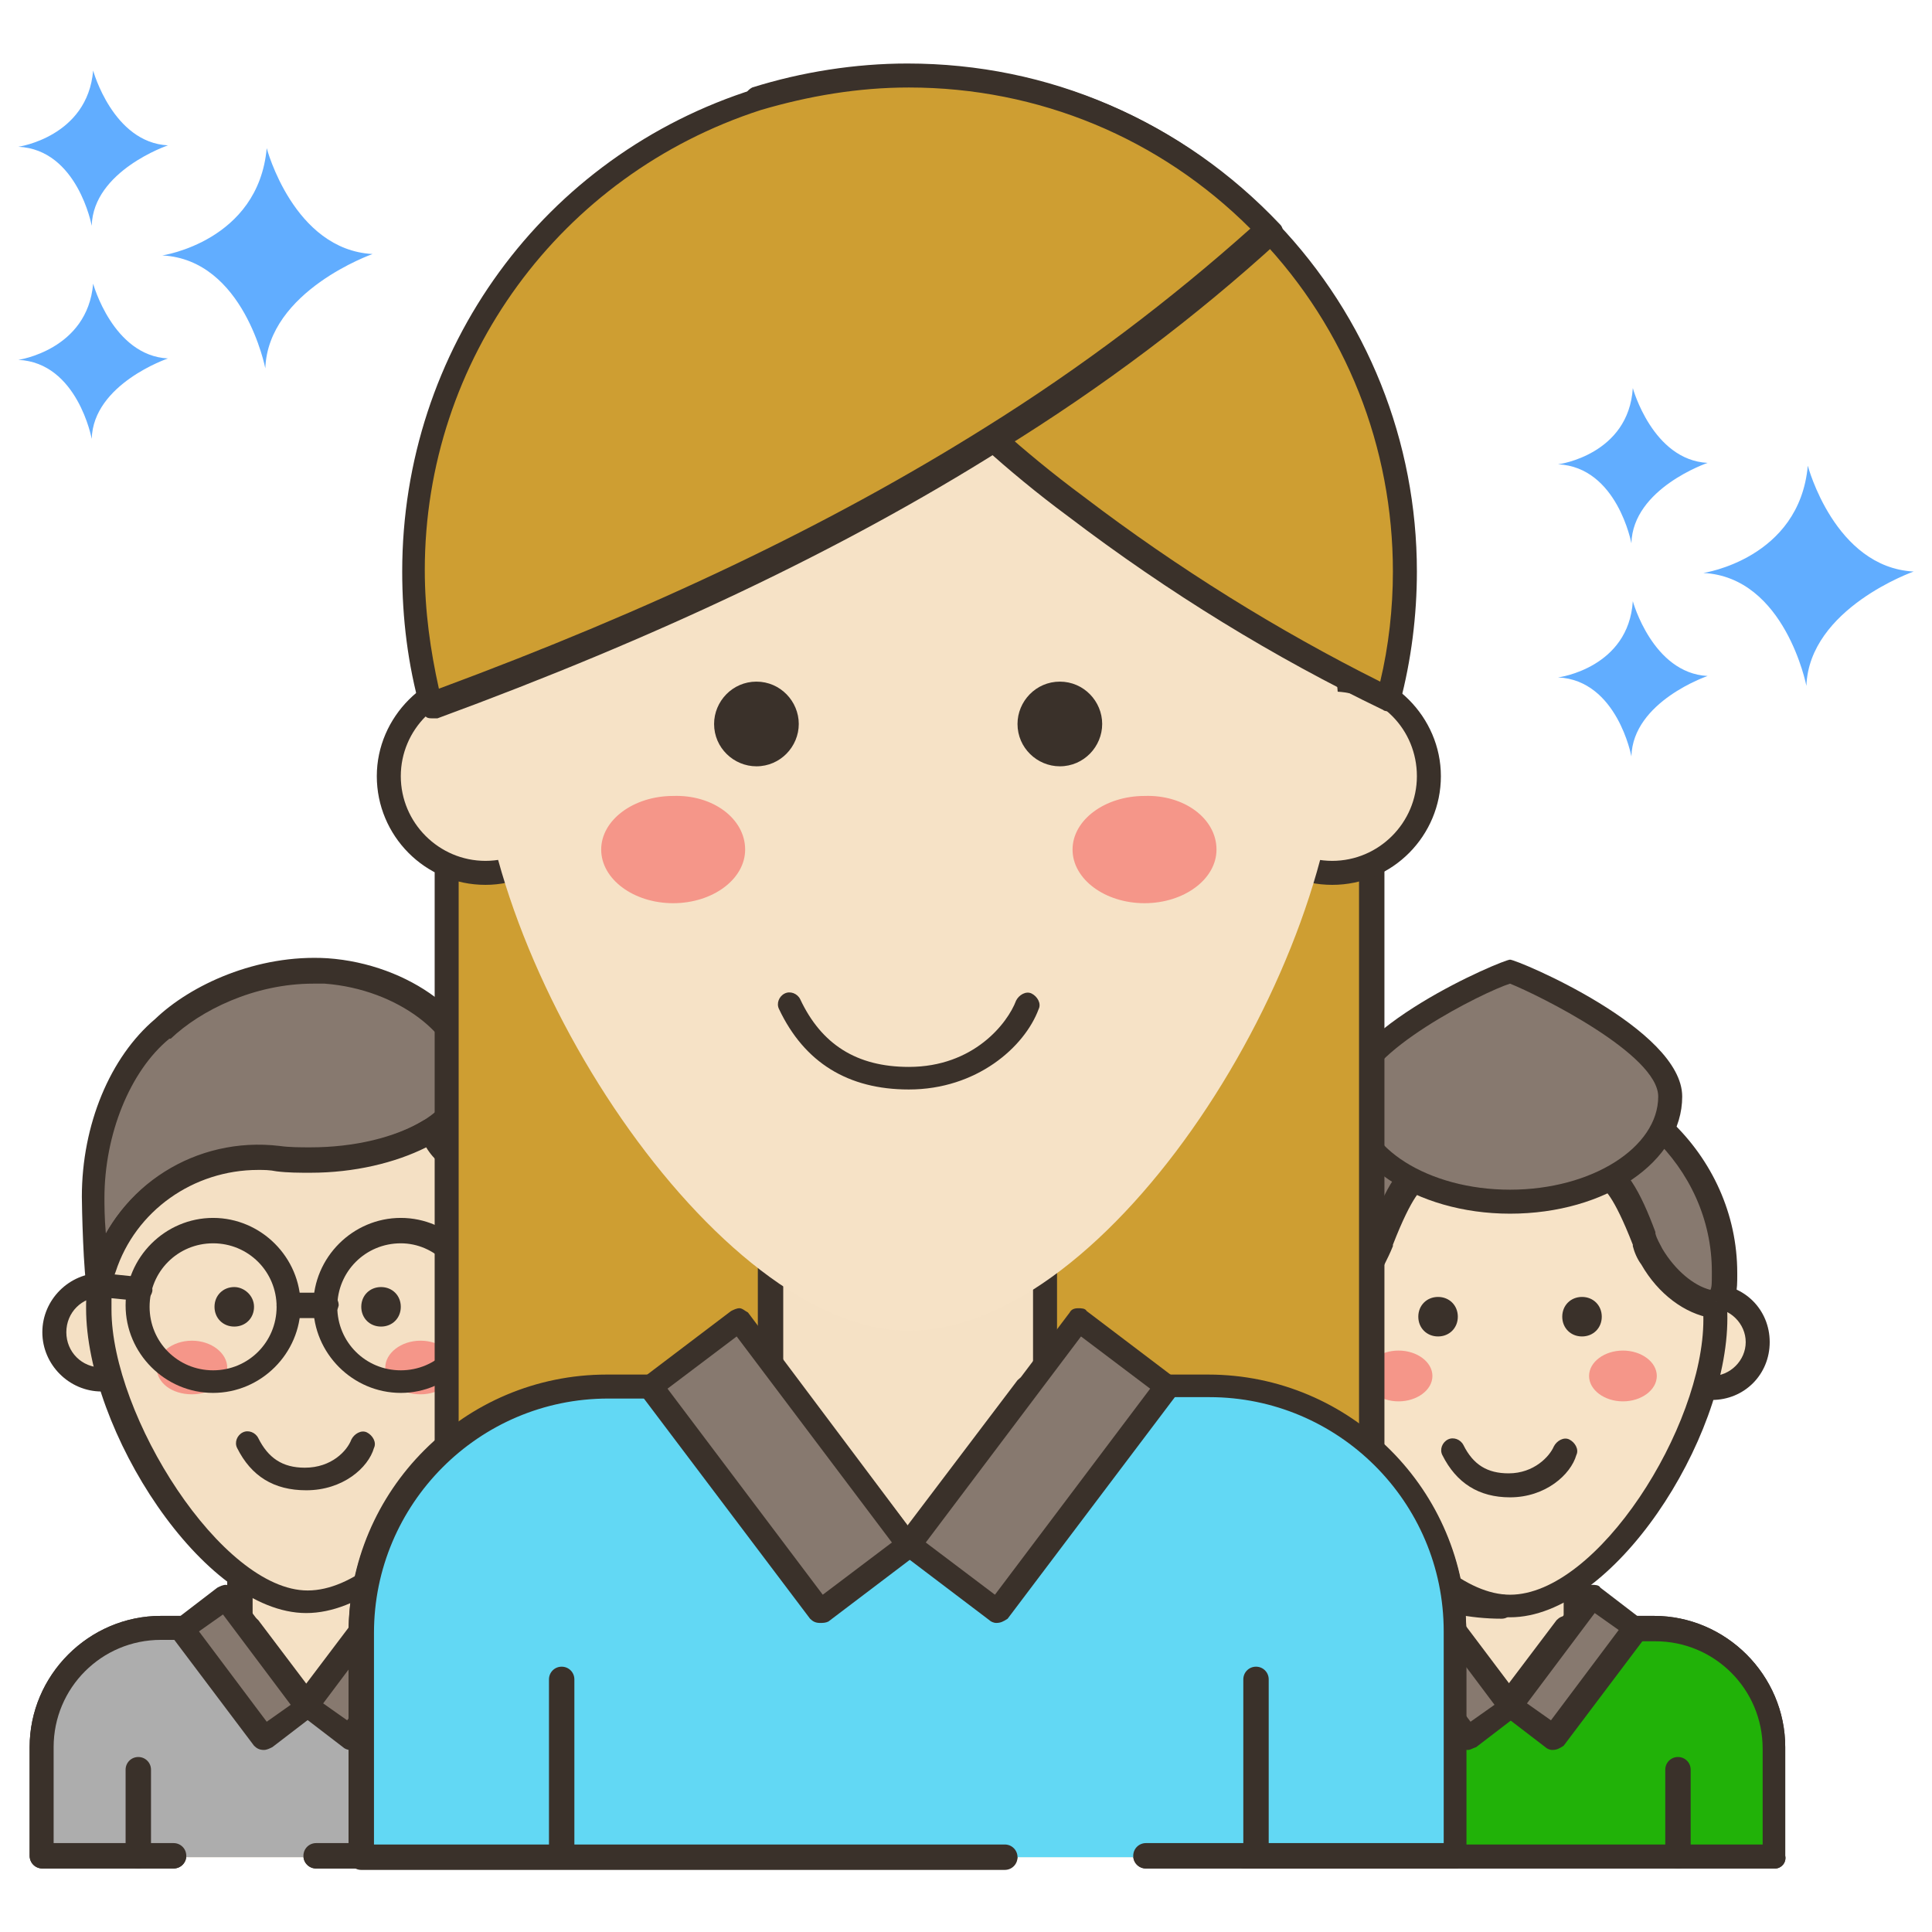<?xml version="1.0" encoding="utf-8"?>
<!-- Generator: Adobe Illustrator 24.1.0, SVG Export Plug-In . SVG Version: 6.00 Build 0)  -->
<svg version="1.1" id="Layer_1" xmlns="http://www.w3.org/2000/svg" xmlns:xlink="http://www.w3.org/1999/xlink" x="0px" y="0px"
	 viewBox="0 0 136.9 136.9" style="enable-background:new 0 0 136.9 136.9;" xml:space="preserve">
<style type="text/css">
	.st0{display:none;fill:#3A312A;}
	.st1{fill:#3A312A;}
	.st2{fill:#61ADFF;}
	.st3{fill:#F5E1C5;}
	.st4{fill:#87796F;}
	.st5{fill-rule:evenodd;clip-rule:evenodd;fill:#F4E0C4;}
	.st6{fill:#F4E0C4;}
	.st7{fill:#F59689;}
	.st8{fill:#ADADAD;}
	.st9{fill:#D6DF58;}
	.st10{fill:#21B208;}
	.st11{fill-rule:evenodd;clip-rule:evenodd;fill:#F7E3C7;}
	.st12{fill:#F7E3C7;}
	.st13{fill:#CE9E32;}
	.st14{fill-rule:evenodd;clip-rule:evenodd;fill:#F6E2C6;}
	.st15{fill:#F6E2C6;}
	.st16{fill:#62D8F4;}
</style>
<path class="st0" d="M-187.6-113.1c-2.1,0-3.9-1.5-4.3-3.6c-0.1-0.4-7.3-36.6-33.9-37.8c-2.3-0.1-4.1-1.9-4.2-4.2
	c-0.1-2.3,1.5-4.3,3.7-4.6c1.3-0.2,32.1-5.4,34.6-35.4c0.2-2.1,1.9-3.8,4-4c2.2-0.2,4.1,1.2,4.7,3.2c0.1,0.3,9.6,34.2,35,35.8
	c2.1,0.1,3.8,1.7,4.1,3.8c0.3,2.1-0.9,4.1-2.9,4.8c-0.4,0.1-35.7,12.7-36.3,37.8c-0.1,2.3-1.8,4.1-4,4.3
	C-187.3-113.1-187.4-113.1-187.6-113.1z M-210.4-159.5c11.4,5.8,18.4,16.9,22.4,26.1c6-11.8,17.5-20,26.4-24.8
	c-12.2-5.4-20-16.6-24.6-25.7C-191.5-171-201.7-163.6-210.4-159.5z"/>
<path class="st0" d="M-251.4-86.8c-2.1,0-3.9-1.5-4.3-3.6c0-0.2-5-24.9-22.8-25.7c-2.3-0.1-4.1-1.9-4.2-4.2
	c-0.1-2.3,1.5-4.3,3.8-4.6c0.9-0.1,21.7-3.7,23.4-23.9c0.2-2.1,1.9-3.8,4-4c2.1-0.2,4.1,1.2,4.7,3.2l0,0c0.1,0.2,6.6,23.3,23.6,24.3
	c2.1,0.1,3.8,1.7,4.1,3.8c0.3,2.1-0.9,4.1-2.9,4.8c-0.2,0.1-24.4,8.7-24.8,25.5c-0.1,2.3-1.8,4.1-4.1,4.3
	C-251.2-86.8-251.3-86.8-251.4-86.8z M-264.7-120.7c6.2,3.9,10.4,10,13.1,15.6c4.1-6.6,10.4-11.4,15.8-14.6
	c-6.7-3.7-11.4-9.9-14.6-15.4C-253.8-128.5-259.3-123.8-264.7-120.7z"/>
<path class="st0" d="M-251.4-165.3c-2.1,0-3.9-1.5-4.3-3.6c0-0.2-5-24.9-22.8-25.7c-2.3-0.1-4.1-1.9-4.2-4.2
	c-0.1-2.3,1.5-4.3,3.8-4.6c0.9-0.1,21.7-3.7,23.4-23.9c0.2-2.1,1.9-3.8,4-4c2.1-0.2,4.1,1.2,4.7,3.2l0,0c0.1,0.2,6.6,23.3,23.6,24.3
	c2.1,0.1,3.8,1.7,4.1,3.8c0.3,2.1-0.9,4.1-2.9,4.8c-0.2,0.1-24.4,8.7-24.8,25.5c-0.1,2.3-1.8,4.1-4.1,4.3
	C-251.2-165.3-251.3-165.3-251.4-165.3z M-264.7-199.2c6.2,3.9,10.4,10,13.1,15.6c4.1-6.6,10.4-11.4,15.8-14.6
	c-6.7-3.7-11.4-9.9-14.6-15.4C-253.8-207-259.3-202.3-264.7-199.2z"/>
<g>
	<path class="st1" d="M64.4,85.2c-6.5,0-14.4-5.8-21.1-15.4C37,60.6,33,49.8,33,41.6c0-17.3,14.1-31.3,31.4-31.3
		c17.3,0,31.4,14.1,31.4,31.3c0,8.3-3.8,19-10,28.1C79,79.6,71.3,85.2,64.4,85.2z M64.4,12C48,12,34.7,25.3,34.7,41.6
		c0,7.8,3.8,18.3,10,27.2c6.3,9.2,13.7,14.7,19.7,14.7c6.2,0,13.6-5.5,19.9-14.7c6-8.8,9.7-19.2,9.7-27.2C94,25.3,80.7,12,64.4,12z"
		/>
	<g>
		<path class="st2" d="M18.9,10.5c0,0,1.9,7.2,7.5,7.5c0,0-7.4,2.6-7.6,8.1c0,0-1.5-7.7-7.3-8C11.5,18.1,18.3,17.1,18.9,10.5z"/>
		<path class="st2" d="M6.6,20.1c0,0,1.4,5.1,5.3,5.3c0,0-5.3,1.8-5.4,5.7c0,0-1-5.4-5.2-5.6C1.3,25.5,6.2,24.8,6.6,20.1z"/>
		<path class="st2" d="M6.6,5c0,0,1.4,5.1,5.3,5.3c0,0-5.3,1.8-5.4,5.7c0,0-1-5.4-5.2-5.6C1.3,10.4,6.2,9.7,6.6,5z"/>
		<path class="st3" d="M22.4,131.6h18.1v-7.7c0-4.7-3.8-8.5-8.5-8.5h-5.6v-4.7H17v4.7h-5.6c-4.7,0-8.5,3.8-8.5,8.5v7.7h9.3H22.4z"/>
		<path class="st1" d="M40.5,132.4H22.4c-0.5,0-0.9-0.4-0.9-0.9c0-0.5,0.4-0.9,0.9-0.9h17.3v-6.8c0-4.2-3.4-7.6-7.6-7.6h-5.6
			c-0.5,0-0.9-0.4-0.9-0.9v-3.9h-7.7v3.9c0,0.5-0.4,0.9-0.9,0.9h-5.6c-4.2,0-7.6,3.4-7.6,7.6v6.8h8.5c0.5,0,0.9,0.4,0.9,0.9
			c0,0.5-0.4,0.9-0.9,0.9H3c-0.5,0-0.9-0.4-0.9-0.9v-7.7c0-5.1,4.2-9.3,9.3-9.3h4.7v-3.9c0-0.5,0.4-0.9,0.9-0.9h9.4
			c0.5,0,0.9,0.4,0.9,0.9v3.9H32c5.1,0,9.3,4.2,9.3,9.3v7.7C41.4,132,41,132.4,40.5,132.4z"/>
		<path class="st4" d="M23.1,68.8c-5-0.3-9.4,2-11.6,4.1c-3.3,2.7-4.9,7.5-4.9,12c0,0.8,0.1,5.4,0.4,6.6c0-0.5,0.2-1,0.4-1.6
			c1.7-5.1,6.9-8.4,12.3-7.7c0.7,0.1,1.5,0.1,2.3,0.1c6.2,0,11.2-2.7,11.2-6.1C33.2,72.8,28.6,69.2,23.1,68.8z"/>
		<path class="st1" d="M7,92.3c-0.4,0-0.7-0.3-0.8-0.7c-0.3-1.3-0.4-6.2-0.4-6.8c0-5.1,2-9.9,5.2-12.6c2.5-2.4,7.2-4.6,12.2-4.3l0,0
			c5.8,0.4,10.9,4.2,10.9,8.2c0,3.9-5.3,7-12.1,7c-0.8,0-1.6,0-2.4-0.1c-5-0.6-9.8,2.4-11.4,7.2c-0.2,0.5-0.3,1-0.3,1.4
			C7.8,92,7.5,92.3,7,92.3C7.1,92.3,7,92.3,7,92.3z M22.2,69.7c-4.2,0-8,1.9-10.1,3.9c0,0,0,0-0.1,0c-2.8,2.3-4.6,6.8-4.6,11.3
			c0,0.4,0,1.4,0.1,2.5c2.4-4.2,7.2-6.7,12.2-6.1c0.7,0.1,1.5,0.1,2.2,0.1c5.6,0,10.4-2.4,10.4-5.2c0-2.7-4-6.1-9.3-6.5
			C22.8,69.7,22.5,69.7,22.2,69.7z"/>
		<path class="st4" d="M36.7,91.5c-0.1,0,0,0-0.2,0.1c-0.3-3.8-2.1-7.3-4.8-9.7c-0.5-0.5-1-1-1.4-1.7c1.8-1.1,2.8-2.5,2.8-4
			c0-0.5-0.1-0.9-0.2-1.4c2.6,2.6,4.3,6.2,4.3,10.1C37.2,85.4,37.3,91.3,36.7,91.5z"/>
		<path class="st1" d="M36.5,92.4c-0.2,0-0.3,0-0.5-0.1c-0.2-0.1-0.4-0.4-0.4-0.6c-0.3-3.5-1.9-6.8-4.5-9.1
			c-0.6-0.5-1.1-1.2-1.5-1.8c-0.2-0.4-0.1-0.9,0.3-1.2c1.6-1,2.4-2.1,2.4-3.3c0-0.4-0.1-0.7-0.2-1.1c-0.1-0.4,0-0.8,0.4-1
			c0.3-0.2,0.8-0.2,1.1,0.1c2.9,2.9,4.5,6.7,4.5,10.7l0,0.1c0,6.6-0.5,7-1.1,7.2c-0.1,0-0.1,0.1-0.2,0.1
			C36.7,92.4,36.6,92.4,36.5,92.4z M31.6,80.4c0.2,0.3,0.5,0.6,0.7,0.8c1.8,1.7,3.2,3.7,4.1,5.9c0-0.6,0-1.3,0-2.1l0-0.1
			c0-2.8-0.9-5.4-2.5-7.7C33.6,78.4,32.8,79.5,31.6,80.4z"/>
		<path class="st5" d="M10.5,94.4c0,1.8-1.5,3.3-3.3,3.3c-1.8,0-3.3-1.5-3.3-3.3c0-1.8,1.5-3.3,3.3-3.3C9,91,10.5,92.5,10.5,94.4z"
			/>
		<path class="st1" d="M7.2,98.6c-2.3,0-4.2-1.9-4.2-4.2s1.9-4.2,4.2-4.2s4.2,1.9,4.2,4.2S9.5,98.6,7.2,98.6z M7.2,91.9
			c-1.4,0-2.5,1.1-2.5,2.5s1.1,2.5,2.5,2.5s2.5-1.1,2.5-2.5S8.6,91.9,7.2,91.9z"/>
		<path class="st5" d="M39.6,94.4c0,1.8-1.5,3.3-3.3,3.3c-1.8,0-3.3-1.5-3.3-3.3c0-1.8,1.5-3.3,3.3-3.3C38.1,91,39.6,92.5,39.6,94.4
			z"/>
		<path class="st1" d="M36.3,98.6c-2.3,0-4.2-1.9-4.2-4.2s1.9-4.2,4.2-4.2c2.3,0,4.2,1.9,4.2,4.2S38.6,98.6,36.3,98.6z M36.3,91.9
			c-1.4,0-2.5,1.1-2.5,2.5s1.1,2.5,2.5,2.5c1.4,0,2.5-1.1,2.5-2.5S37.7,91.9,36.3,91.9z"/>
		<path class="st6" d="M36.5,92.8c0,8.2-7.9,20.7-14.8,20.7C15.1,113.5,7,100.9,7,92.8c0-0.4,0-0.9,0.1-1.3c0-0.1,0-0.1,0-0.2
			c0.1-0.4,0.2-0.9,0.3-1.4c1.7-5.1,6.9-8.4,12.3-7.8c0.8,0.1,1.5,0.1,2.3,0.1c3.4,0,6.4-0.8,8.4-2.1c0.4,0.6,0.8,1.2,1.4,1.6
			C34.7,84.6,36.5,88.4,36.5,92.8z"/>
		<path class="st1" d="M21.7,114.3c-7.3,0-15.6-13-15.6-21.6c0-0.4,0-0.9,0.1-1.4c0-0.1,0-0.2,0-0.2c0.1-0.5,0.2-1,0.4-1.6
			c1.8-5.5,7.3-9,13.2-8.3c0.7,0.1,1.5,0.1,2.2,0.1c3.1,0,6-0.7,8-1.9c0.2-0.1,0.4-0.2,0.6-0.1c0.2,0.1,0.4,0.2,0.5,0.4
			c0.3,0.5,0.7,1,1.2,1.5c3.2,3,5.1,7.2,5.1,11.5C37.4,101.5,29.1,114.3,21.7,114.3z M18.3,82.9c-4.6,0-8.7,2.9-10.1,7.2
			C8,90.6,7.9,91,7.9,91.4c0,0.1,0,0.1,0,0.2c0,0.4,0,0.8,0,1.2c0,7.5,7.8,19.9,13.9,19.9c6.3,0,13.9-12.2,13.9-19.9
			c0-3.9-1.7-7.6-4.5-10.3c-0.4-0.4-0.7-0.7-1-1.2c-2.2,1.1-5.1,1.8-8.2,1.8c-0.8,0-1.6,0-2.4-0.1C19.1,82.9,18.7,82.9,18.3,82.9z"
			/>
		<path class="st1" d="M18,92.6c0,0.8-0.6,1.4-1.4,1.4c-0.8,0-1.4-0.6-1.4-1.4c0-0.8,0.6-1.4,1.4-1.4C17.3,91.2,18,91.8,18,92.6z"/>
		<path class="st1" d="M28.4,92.6c0,0.8-0.6,1.4-1.4,1.4c-0.8,0-1.4-0.6-1.4-1.4c0-0.8,0.6-1.4,1.4-1.4
			C27.8,91.2,28.4,91.8,28.4,92.6z"/>
		<path class="st7" d="M16.1,96.9c0,1-1.1,1.9-2.5,1.9c-1.4,0-2.5-0.8-2.5-1.9c0-1,1.1-1.9,2.5-1.9C15,95,16.1,95.9,16.1,96.9z"/>
		<path class="st7" d="M32.3,96.9c0,1-1.1,1.9-2.5,1.9s-2.5-0.8-2.5-1.9c0-1,1.1-1.9,2.5-1.9S32.3,95.9,32.3,96.9z"/>
		<path class="st1" d="M21.7,105.6c-2.3,0-3.9-1-4.9-3c-0.2-0.4,0-0.9,0.4-1.1c0.4-0.2,0.9,0,1.1,0.4c0.7,1.4,1.7,2.1,3.3,2.1
			c1.9,0,3-1.2,3.3-2c0.2-0.4,0.7-0.7,1.1-0.5c0.4,0.2,0.7,0.7,0.5,1.1C26.1,104,24.3,105.6,21.7,105.6z"/>
		<path class="st1" d="M15.1,98.7c-3.4,0-6.2-2.8-6.2-6.2c0-3.4,2.8-6.2,6.2-6.2c3.4,0,6.2,2.8,6.2,6.2
			C21.3,95.9,18.5,98.7,15.1,98.7z M15.1,88.1c-2.5,0-4.5,2-4.5,4.5c0,2.5,2,4.5,4.5,4.5c2.5,0,4.5-2,4.5-4.5
			C19.6,90.1,17.6,88.1,15.1,88.1z"/>
		<path class="st1" d="M28.4,98.7c-3.4,0-6.2-2.8-6.2-6.2c0-3.4,2.8-6.2,6.2-6.2c3.4,0,6.2,2.8,6.2,6.2
			C34.5,95.9,31.8,98.7,28.4,98.7z M28.4,88.1c-2.5,0-4.5,2-4.5,4.5c0,2.5,2,4.5,4.5,4.5c2.5,0,4.5-2,4.5-4.5
			C32.8,90.1,30.8,88.1,28.4,88.1z"/>
		<path class="st1" d="M23.1,93.4h-2.6c-0.5,0-0.9-0.4-0.9-0.9c0-0.5,0.4-0.9,0.9-0.9h2.6c0.5,0,0.9,0.4,0.9,0.9
			C23.9,93,23.5,93.4,23.1,93.4z"/>
		<path class="st1" d="M10,92.2C9.9,92.2,9.9,92.2,10,92.2l-3-0.3c-0.5,0-0.8-0.5-0.8-0.9c0-0.5,0.5-0.8,0.9-0.8l2.9,0.3
			c0.5,0,0.8,0.5,0.8,0.9C10.8,91.8,10.4,92.2,10,92.2z"/>
		<path class="st1" d="M33.5,92.2c-0.4,0-0.8-0.3-0.8-0.8c-0.1-0.5,0.3-0.9,0.7-0.9l2.9-0.3c0.5-0.1,0.9,0.3,0.9,0.7
			c0.1,0.5-0.3,0.9-0.7,0.9l-2.9,0.3C33.6,92.2,33.6,92.2,33.5,92.2z"/>
		<path class="st8" d="M22.4,131.6h18.1v-7.7c0-4.7-3.8-8.5-8.5-8.5h-6.2l-4.1,5.4l-4.1-5.4h-6.2c-4.7,0-8.5,3.8-8.5,8.5v7.7h9.3
			H22.4z"/>
		<path class="st1" d="M40.5,132.4H22.4c-0.5,0-0.9-0.4-0.9-0.9c0-0.5,0.4-0.9,0.9-0.9h17.3v-6.8c0-4.2-3.4-7.6-7.6-7.6h-5.8
			l-3.9,5.1c-0.2,0.2-0.4,0.3-0.7,0.3l0,0c-0.3,0-0.5-0.1-0.7-0.3l-3.8-5.1h-5.8c-4.2,0-7.6,3.4-7.6,7.6v6.8h8.5
			c0.5,0,0.9,0.4,0.9,0.9c0,0.5-0.4,0.9-0.9,0.9H3c-0.5,0-0.9-0.4-0.9-0.9v-7.7c0-5.1,4.2-9.3,9.3-9.3h6.2c0.3,0,0.5,0.1,0.7,0.3
			l3.4,4.5l3.4-4.5c0.2-0.2,0.4-0.3,0.7-0.3H32c5.1,0,9.3,4.2,9.3,9.3v7.7C41.4,132,41,132.4,40.5,132.4z"/>
		
			<rect x="15.4" y="113.3" transform="matrix(0.799 -0.601 0.601 0.799 -67.544 34.15)" class="st4" width="3.8" height="9.7"/>
		<path class="st1" d="M18.7,124c-0.3,0-0.5-0.1-0.7-0.3l-5.8-7.7c-0.3-0.4-0.2-0.9,0.2-1.2l3-2.3c0.2-0.1,0.4-0.2,0.6-0.2
			c0.2,0,0.4,0.2,0.6,0.3l5.8,7.7c0.1,0.2,0.2,0.4,0.2,0.6c0,0.2-0.2,0.4-0.3,0.6l-3,2.3C19.1,123.9,18.9,124,18.7,124z M14.1,115.6
			l4.8,6.4l1.7-1.2l-4.8-6.4L14.1,115.6z"/>
		
			<rect x="21.3" y="116.3" transform="matrix(0.602 -0.799 0.799 0.602 -83.944 67.948)" class="st4" width="9.7" height="3.8"/>
		<path class="st1" d="M24.8,124c-0.2,0-0.4-0.1-0.5-0.2l-3-2.3c-0.2-0.1-0.3-0.3-0.3-0.6c0-0.2,0-0.5,0.2-0.6l5.8-7.7
			c0.1-0.2,0.3-0.3,0.6-0.3c0.2,0,0.5,0,0.6,0.2l3,2.3c0.4,0.3,0.5,0.8,0.2,1.2l-5.8,7.7C25.3,123.9,25,124,24.8,124z M22.9,120.7
			l1.7,1.2l4.8-6.4l-1.7-1.2L22.9,120.7z"/>
		<path class="st1" d="M9.8,132.4c-0.5,0-0.9-0.4-0.9-0.9v-6.1c0-0.5,0.4-0.9,0.9-0.9c0.5,0,0.9,0.4,0.9,0.9v6.1
			C10.7,132,10.3,132.4,9.8,132.4z"/>
		<path class="st1" d="M33.7,132.4c-0.5,0-0.9-0.4-0.9-0.9v-6.1c0-0.5,0.4-0.9,0.9-0.9c0.5,0,0.9,0.4,0.9,0.9v6.1
			C34.5,132,34.1,132.4,33.7,132.4z"/>
		<path class="st9" d="M38.9,89.6h-1.8c-0.5,0-0.9,0.4-0.9,0.9v9.3c0,0.5,0.4,0.9,0.9,0.9h1.8c1.8,0,3.3-1.5,3.3-3.3v-4.6
			C42.2,91,40.7,89.6,38.9,89.6z"/>
		<path class="st1" d="M38.9,101.5h-1.8c-1,0-1.8-0.8-1.8-1.8v-9.3c0-1,0.8-1.8,1.8-1.8h1.8c2.3,0,4.1,1.8,4.1,4.1v4.6
			C43,99.7,41.2,101.5,38.9,101.5z M37.2,90.4C37.1,90.4,37.1,90.5,37.2,90.4l-0.1,9.3c0,0,0,0.1,0.1,0.1h1.8c1.3,0,2.4-1.1,2.4-2.4
			v-4.6c0-1.3-1.1-2.4-2.4-2.4H37.2z"/>
		<path class="st3" d="M125.8,131.6v-7.7c0-4.7-3.8-8.5-8.5-8.5h-5.6v-4.7h-9.4v4.7h-5.6c-4.7,0-8.5,3.8-8.5,8.5v7.7H125.8z"/>
		<path class="st1" d="M125.8,132.4H88.2c-0.5,0-0.9-0.4-0.9-0.9v-7.7c0-5.1,4.2-9.3,9.3-9.3h4.7v-3.9c0-0.5,0.4-0.9,0.9-0.9h9.4
			c0.5,0,0.9,0.4,0.9,0.9v3.9h4.7c5.1,0,9.3,4.2,9.3,9.3v7.7C126.6,132,126.2,132.4,125.8,132.4z M89.1,130.7h35.8v-6.8
			c0-4.2-3.4-7.6-7.6-7.6h-5.6c-0.5,0-0.9-0.4-0.9-0.9v-3.9h-7.7v3.9c0,0.5-0.4,0.9-0.9,0.9h-5.6c-4.2,0-7.6,3.4-7.6,7.6V130.7z"/>
		<path class="st10" d="M125.8,123.9v7.7H88.2v-7.7c0-4.7,3.8-8.5,8.5-8.5h6.2l4.1,5.4l4.1-5.4h6.2
			C122,115.4,125.8,119.2,125.8,123.9z"/>
		<path class="st1" d="M125.8,132.4H88.2c-0.5,0-0.9-0.4-0.9-0.9v-7.7c0-5.1,4.2-9.3,9.3-9.3h6.2c0.3,0,0.5,0.1,0.7,0.3l3.4,4.5
			l3.4-4.5c0.2-0.2,0.4-0.3,0.7-0.3h6.2c5.1,0,9.3,4.2,9.3,9.3v7.7C126.6,132,126.2,132.4,125.8,132.4z M89.1,130.7h35.8v-6.8
			c0-4.2-3.4-7.6-7.6-7.6h-5.8l-3.9,5.1c-0.2,0.2-0.4,0.3-0.7,0.3l0,0c-0.3,0-0.5-0.1-0.7-0.3l-3.8-5.1h-5.8c-4.2,0-7.6,3.4-7.6,7.6
			V130.7z"/>
		<path class="st11" d="M96,95.1c0,1.8-1.5,3.3-3.3,3.3s-3.3-1.5-3.3-3.3s1.5-3.3,3.3-3.3S96,93.3,96,95.1z"/>
		<path class="st1" d="M92.7,99.2c-2.3,0-4.1-1.8-4.1-4.1s1.9-4.1,4.1-4.1c2.3,0,4.1,1.8,4.1,4.1S95,99.2,92.7,99.2z M92.7,92.7
			c-1.3,0-2.4,1.1-2.4,2.4s1.1,2.4,2.4,2.4c1.3,0,2.4-1.1,2.4-2.4S94.1,92.7,92.7,92.7z"/>
		<path class="st11" d="M124.6,95.1c0,1.8-1.5,3.3-3.3,3.3c-1.8,0-3.3-1.5-3.3-3.3s1.5-3.3,3.3-3.3
			C123.1,91.8,124.6,93.3,124.6,95.1z"/>
		<path class="st1" d="M121.3,99.2c-2.3,0-4.1-1.8-4.1-4.1s1.9-4.1,4.1-4.1c2.3,0,4.1,1.8,4.1,4.1S123.6,99.2,121.3,99.2z
			 M121.3,92.7c-1.3,0-2.4,1.1-2.4,2.4s1.1,2.4,2.4,2.4s2.4-1.1,2.4-2.4S122.6,92.7,121.3,92.7z"/>
		<path class="st12" d="M121.5,93.5c0,8-7.7,20.3-14.5,20.3c-6.5,0-14.5-12.3-14.5-20.3c0-8,6.5-14.5,14.5-14.5
			C115,79,121.5,85.5,121.5,93.5z"/>
		<path class="st1" d="M107,114.6c-7.1,0-15.4-12.8-15.4-21.2c0-8.5,6.9-15.4,15.4-15.4c8.5,0,15.4,6.9,15.4,15.4
			C122.4,102,114.3,114.6,107,114.6z M107,79.8c-7.5,0-13.7,6.1-13.7,13.7c0,7.4,7.6,19.5,13.7,19.5c6.2,0,13.7-11.9,13.7-19.5
			C120.7,86,114.5,79.8,107,79.8z"/>
		<path class="st1" d="M103.3,93.3c0,0.8-0.6,1.4-1.4,1.4c-0.8,0-1.4-0.6-1.4-1.4c0-0.8,0.6-1.4,1.4-1.4
			C102.7,91.9,103.3,92.5,103.3,93.3z"/>
		<path class="st1" d="M113.5,93.3c0,0.8-0.6,1.4-1.4,1.4c-0.8,0-1.4-0.6-1.4-1.4c0-0.8,0.6-1.4,1.4-1.4
			C112.9,91.9,113.5,92.5,113.5,93.3z"/>
		<path class="st7" d="M101.5,97.5c0,1-1.1,1.8-2.4,1.8c-1.3,0-2.4-0.8-2.4-1.8c0-1,1.1-1.8,2.4-1.8
			C100.4,95.7,101.5,96.5,101.5,97.5z"/>
		<path class="st7" d="M117.4,97.5c0,1-1.1,1.8-2.4,1.8c-1.3,0-2.4-0.8-2.4-1.8c0-1,1.1-1.8,2.4-1.8
			C116.3,95.7,117.4,96.5,117.4,97.5z"/>
		<path class="st4" d="M107.2,75.8c-8.3,0-15,6.4-15,14.4c0,0.8,0.2,1.5,0.4,2.2c0.1,0.4,2.3-0.8,2.5-0.9c0.9-0.6,1.7-1.5,2.2-2.5
			c0.2-0.4,0.4-0.8,0.6-1.2c0.5-1.3,1.8-4.9,3.2-4.6c1.8,0.4,3.9,0.6,6.1,0.6s4.3-0.2,6.1-0.6c1.4-0.3,2.7,3.3,3.2,4.6
			c0.2,0.4,0.3,0.8,0.6,1.2c0.9,1.6,2.5,3.1,4.4,3.4c0-0.1,0.1-0.1,0.2-0.2c0.6-0.2,0.5-1.6,0.5-2.1
			C122.2,82.2,115.5,75.8,107.2,75.8z"/>
		<path class="st1" d="M92.7,93.3c-0.1,0-0.2,0-0.3,0c-0.3-0.1-0.5-0.3-0.6-0.6c-0.3-0.8-0.5-1.5-0.5-2.5c0-8.4,7.1-15.2,15.9-15.2
			c8.7,0,15.9,6.8,15.9,15.2l0,0.2c0,0.8,0,2.2-1,2.7c0,0,0,0-0.1,0.1c-0.2,0.2-0.4,0.2-0.7,0.2c-1.9-0.3-3.8-1.7-5-3.8
			c-0.3-0.4-0.5-0.9-0.6-1.3l0-0.1c-1.4-3.6-2.1-4-2.2-4c-1.9,0.4-4,0.6-6.3,0.6c-2.2,0-4.3-0.2-6.3-0.6c-0.1,0-0.8,0.4-2.2,4l0,0.1
			c-0.2,0.5-0.4,0.9-0.6,1.3c-0.7,1.1-1.5,2.1-2.5,2.8C95.5,92.2,93.7,93.3,92.7,93.3z M121.6,92.2l0.3,0.8c0,0,0,0,0.1,0
			L121.6,92.2z M122.3,92.4L122.3,92.4L122.3,92.4z M113.5,82.2c1.6,0,2.8,2.4,3.8,5.1l0,0.1c0.1,0.4,0.3,0.7,0.5,1.1
			c0.9,1.5,2.2,2.6,3.4,2.9c0,0,0,0,0,0c0.1-0.2,0.1-0.5,0.1-1.1l0-0.2c0-7.4-6.4-13.5-14.2-13.5c-7.8,0-14.2,6.1-14.2,13.5
			c0,0.5,0.1,0.9,0.2,1.3c0.5-0.2,1.2-0.6,1.4-0.7c0.8-0.5,1.4-1.3,2-2.2c0.2-0.4,0.4-0.7,0.5-1.1l0-0.1c1.1-2.9,2.3-5.5,4.1-5.1
			c1.8,0.4,3.8,0.6,5.9,0.6c2.1,0,4.1-0.2,5.9-0.6C113.2,82.2,113.3,82.2,113.5,82.2z"/>
		<path class="st1" d="M107,106.1c-2.2,0-3.8-1-4.8-3c-0.2-0.4,0-0.9,0.4-1.1c0.4-0.2,0.9,0,1.1,0.4c0.7,1.4,1.7,2,3.2,2
			c1.8,0,2.9-1.2,3.2-1.9c0.2-0.4,0.7-0.7,1.1-0.5c0.4,0.2,0.7,0.7,0.5,1.1C111.3,104.5,109.5,106.1,107,106.1z"/>
		<path class="st4" d="M118.4,77.7c0,4.1-5.1,7.5-11.4,7.5c-6.3,0-11.4-3.3-11.4-7.5c0-4.1,11-8.9,11.4-8.9
			C107.1,68.8,118.4,73.6,118.4,77.7z"/>
		<path class="st1" d="M107,86c-6.7,0-12.2-3.7-12.2-8.3c0-4.8,11.7-9.7,12.2-9.7c0.5,0,12.2,4.9,12.2,9.7
			C119.2,82.3,113.8,86,107,86z M107,69.7c-1.9,0.6-10.5,4.9-10.5,8c0,3.6,4.7,6.6,10.5,6.6c5.8,0,10.5-3,10.5-6.6
			C117.5,74.7,109,70.5,107,69.7z M107.2,69.7"/>
		
			<rect x="100.7" y="113.3" transform="matrix(0.799 -0.601 0.601 0.799 -50.418 85.404)" class="st4" width="3.8" height="9.7"/>
		<path class="st1" d="M104,124c-0.3,0-0.5-0.1-0.7-0.3l-5.8-7.7c-0.3-0.4-0.2-0.9,0.2-1.2l3-2.3c0.2-0.1,0.4-0.2,0.6-0.2
			c0.2,0,0.4,0.2,0.6,0.3l5.8,7.7c0.1,0.2,0.2,0.4,0.2,0.6c0,0.2-0.2,0.4-0.3,0.6l-3,2.3C104.3,123.9,104.2,124,104,124z
			 M99.4,115.6l4.8,6.4l1.7-1.2l-4.8-6.4L99.4,115.6z"/>
		
			<rect x="106.6" y="116.3" transform="matrix(0.602 -0.799 0.799 0.602 -49.988 136.044)" class="st4" width="9.7" height="3.8"/>
		<path class="st1" d="M110,124c-0.2,0-0.4-0.1-0.5-0.2l-3-2.3c-0.2-0.1-0.3-0.3-0.3-0.6c0-0.2,0-0.5,0.2-0.6l5.8-7.7
			c0.1-0.2,0.3-0.3,0.6-0.3c0.2,0,0.5,0,0.6,0.2l3,2.3c0.4,0.3,0.5,0.8,0.2,1.2l-5.8,7.7C110.5,123.9,110.3,124,110,124z
			 M108.2,120.7l1.7,1.2l4.8-6.4l-1.7-1.2L108.2,120.7z"/>
		<path class="st1" d="M95.1,132.4c-0.5,0-0.9-0.4-0.9-0.9v-6.1c0-0.5,0.4-0.9,0.9-0.9s0.9,0.4,0.9,0.9v6.1
			C95.9,132,95.6,132.4,95.1,132.4z"/>
		<path class="st1" d="M118.9,132.4c-0.5,0-0.9-0.4-0.9-0.9v-6.1c0-0.5,0.4-0.9,0.9-0.9c0.5,0,0.9,0.4,0.9,0.9v6.1
			C119.8,132,119.4,132.4,118.9,132.4z"/>
		<path class="st1" d="M106.4,114.7c-9,0-16.4-7.3-16.4-16.4c0-0.5,0.4-0.9,0.9-0.9c0.5,0,0.9,0.4,0.9,0.9c0,8.1,6.6,14.7,14.7,14.7
			c0.5,0,0.9,0.4,0.9,0.9C107.2,114.3,106.9,114.7,106.4,114.7z"/>
		<path class="st9" d="M91.6,89.6h-1.8c-1.8,0-3.2,1.5-3.2,3.2v4.6c0,1.8,1.5,3.2,3.2,3.2h1.8c0.5,0,0.9-0.4,0.9-0.9v-9.3
			C92.5,90,92.1,89.6,91.6,89.6z"/>
		<path class="st1" d="M91.6,101.5h-1.8c-2.3,0-4.1-1.8-4.1-4.1v-4.6c0-2.3,1.8-4.1,4.1-4.1h1.8c1,0,1.8,0.8,1.8,1.8v9.3
			C93.3,100.8,92.5,101.5,91.6,101.5z M89.8,90.4c-1.3,0-2.4,1.1-2.4,2.4v4.6c0,1.3,1.1,2.4,2.4,2.4h1.8c0,0,0,0,0,0v-9.3
			c0,0,0,0,0,0H89.8z"/>
		<rect x="31.7" y="37" class="st13" width="65.5" height="74.9"/>
		<path class="st1" d="M97.1,112.7H31.7c-0.5,0-0.9-0.4-0.9-0.9V37c0-0.5,0.4-0.9,0.9-0.9h65.5c0.5,0,0.9,0.4,0.9,0.9v74.9
			C98,112.3,97.6,112.7,97.1,112.7z M32.5,111h63.8V37.8H32.5V111z"/>
		<path class="st3" d="M81.2,131.6h21.9v-15.8c0-9.7-7.8-17.5-17.5-17.5H74.1v-9.8H54.7v9.8H43.1c-9.7,0-17.5,7.8-17.5,17.5v15.8
			h45.5H81.2z"/>
		<path class="st1" d="M103.1,132.4H81.2c-0.5,0-0.9-0.4-0.9-0.9c0-0.5,0.4-0.9,0.9-0.9h21.1v-15c0-9.2-7.5-16.6-16.6-16.6H74.1
			c-0.5,0-0.9-0.4-0.9-0.9v-8.9H55.5v8.9c0,0.5-0.4,0.9-0.9,0.9H43.1c-9.2,0-16.6,7.5-16.6,16.6v15h44.7c0.5,0,0.9,0.4,0.9,0.9
			c0,0.5-0.4,0.9-0.9,0.9H25.6c-0.5,0-0.9-0.4-0.9-0.9v-15.8c0-10.1,8.2-18.3,18.3-18.3h10.7v-8.9c0-0.5,0.4-0.9,0.9-0.9h19.4
			c0.5,0,0.9,0.4,0.9,0.9v8.9h10.7c10.1,0,18.3,8.2,18.3,18.3v15.8C104,132,103.6,132.4,103.1,132.4z"/>
		<ellipse class="st14" cx="34.4" cy="55" rx="6.9" ry="6.9"/>
		<path class="st1" d="M34.4,62.7c-4.3,0-7.7-3.5-7.7-7.7s3.5-7.7,7.7-7.7c4.3,0,7.7,3.5,7.7,7.7S38.6,62.7,34.4,62.7z M34.4,49
			c-3.3,0-6,2.7-6,6s2.7,6,6,6s6-2.7,6-6S37.7,49,34.4,49z"/>
		<path class="st14" d="M101.3,55c0,3.8-3.1,6.9-6.9,6.9c-3.8,0-6.9-3.1-6.9-6.9c0-3.8,3.1-6.9,6.9-6.9
			C98.2,48.1,101.3,51.2,101.3,55z"/>
		<path class="st1" d="M94.4,62.7c-4.3,0-7.7-3.5-7.7-7.7s3.5-7.7,7.7-7.7s7.7,3.5,7.7,7.7S98.7,62.7,94.4,62.7z M94.4,49
			c-3.3,0-6,2.7-6,6s2.7,6,6,6s6-2.7,6-6S97.8,49,94.4,49z"/>
		<path class="st15" d="M94.9,51.6c0,16.8-16.2,42.7-30.5,42.7c-13.6,0-30.5-25.8-30.5-42.7c0-16.8,13.7-30.5,30.5-30.5
			C81.2,21.2,94.9,34.8,94.9,51.6z"/>
		<path class="st1" d="M56.6,51.3c0,1.6-1.3,3-3,3c-1.6,0-3-1.3-3-3c0-1.6,1.3-3,3-3C55.3,48.3,56.6,49.7,56.6,51.3z"/>
		<path class="st1" d="M78.1,51.3c0,1.6-1.3,3-3,3c-1.6,0-3-1.3-3-3c0-1.6,1.3-3,3-3C76.8,48.3,78.1,49.7,78.1,51.3z"/>
		<path class="st7" d="M52.8,60.2c0,2.1-2.3,3.8-5.1,3.8c-2.8,0-5.1-1.7-5.1-3.8s2.3-3.8,5.1-3.8C50.5,56.3,52.8,58,52.8,60.2z"/>
		<path class="st7" d="M86.2,60.2c0,2.1-2.3,3.8-5.1,3.8c-2.8,0-5.1-1.7-5.1-3.8s2.3-3.8,5.1-3.8C83.9,56.3,86.2,58,86.2,60.2z"/>
		<path class="st1" d="M64.4,77.2c-4.3,0-7.4-1.9-9.2-5.7c-0.2-0.4,0-0.9,0.4-1.1c0.4-0.2,0.9,0,1.1,0.4c1.5,3.2,4,4.8,7.7,4.8
			c4.6,0,7-3.1,7.6-4.7c0.2-0.4,0.7-0.7,1.1-0.5c0.4,0.2,0.7,0.7,0.5,1.1C72.6,74.2,69.2,77.2,64.4,77.2z"/>
		<path class="st13" d="M99.5,40.5c0,3.1-0.4,6.2-1.2,9c-7.8-3.8-15.2-8.4-22.1-13.6c-2-1.5-4-3.1-5.9-4.8c-2.3-2-4.5-4.2-6.5-6.6
			C59.5,19.2,56.3,13.3,53.6,7c3.4-1.1,7-1.7,10.8-1.7c10.1,0,19.1,4.2,25.5,11C95.9,22.6,99.5,31.1,99.5,40.5z"/>
		<path class="st1" d="M98.4,50.4c-0.1,0-0.3,0-0.4-0.1c-7.7-3.7-15.2-8.3-22.3-13.7c-2.3-1.7-4.2-3.3-6-4.9
			c-2.5-2.2-4.7-4.4-6.6-6.7C59.3,20.4,56,14.8,52.8,7.4c-0.1-0.2-0.1-0.5,0-0.7c0.1-0.2,0.3-0.4,0.5-0.5c3.5-1.1,7.3-1.7,11-1.7
			c10,0,19.3,4,26.2,11.3c6.4,6.7,9.9,15.5,9.9,24.7c0,3.1-0.4,6.3-1.2,9.3c-0.1,0.2-0.2,0.4-0.5,0.6C98.6,50.3,98.5,50.4,98.4,50.4
			z M54.8,7.6c3,6.8,6.1,12,9.7,16.3c1.8,2.2,4,4.4,6.4,6.5c1.7,1.5,3.6,3.1,5.9,4.8c6.7,5.1,13.8,9.5,21,13.1
			c0.6-2.5,0.9-5.2,0.9-7.8c0-8.8-3.3-17.2-9.4-23.6C82.8,10,73.9,6.2,64.4,6.2C61.1,6.2,57.9,6.7,54.8,7.6z"/>
		<path class="st13" d="M89.9,16.3c-6,5.5-12.6,10.4-19.6,14.7C58,38.8,44.4,44.9,30.6,50c-0.9-3-1.3-6.2-1.3-9.5
			c0-15.6,10.2-28.9,24.4-33.4c3.4-1.1,7-1.7,10.8-1.7C74.4,5.3,83.5,9.6,89.9,16.3z"/>
		<path class="st1" d="M30.6,50.9c-0.1,0-0.3,0-0.4-0.1c-0.2-0.1-0.4-0.3-0.4-0.5c-0.9-3.2-1.3-6.5-1.3-9.8c0-15.7,10-29.5,25-34.2
			c3.5-1.1,7.3-1.7,11-1.7c10,0,19.3,4,26.2,11.3c0.2,0.2,0.2,0.4,0.2,0.6c0,0.2-0.1,0.4-0.3,0.6c-5.8,5.3-12.4,10.3-19.7,14.8
			c-11.3,7.1-24.4,13.3-39.9,19C30.8,50.9,30.7,50.9,30.6,50.9z M64.4,6.2c-3.6,0-7.1,0.6-10.5,1.6c-14.2,4.6-23.8,17.7-23.8,32.6
			c0,2.9,0.4,5.7,1,8.4c15.1-5.6,27.7-11.6,38.7-18.5c6.9-4.3,13.2-9.1,18.8-14.1C82.2,9.8,73.6,6.2,64.4,6.2z"/>
		<path class="st16" d="M81.2,131.6h21.9v-15.8c0-9.7-7.8-17.5-17.5-17.5H72.8l-8.5,11.2l-8.5-11.2H43.1c-9.7,0-17.5,7.8-17.5,17.5
			v15.8h45.5H81.2z"/>
		<path class="st1" d="M103.1,132.4H81.2c-0.5,0-0.9-0.4-0.9-0.9c0-0.5,0.4-0.9,0.9-0.9h21.1v-15c0-9.2-7.5-16.6-16.6-16.6H73.3
			L65.1,110c-0.2,0.2-0.4,0.3-0.7,0.3l0,0c-0.3,0-0.5-0.1-0.7-0.3l-8.2-10.9H43.1c-9.2,0-16.6,7.5-16.6,16.6v15h44.7
			c0.5,0,0.9,0.4,0.9,0.9c0,0.5-0.4,0.9-0.9,0.9H25.6c-0.5,0-0.9-0.4-0.9-0.9v-15.8c0-10.1,8.2-18.3,18.3-18.3h12.8
			c0.3,0,0.5,0.1,0.7,0.3l7.8,10.3l7.8-10.3c0.2-0.2,0.4-0.3,0.7-0.3h12.8c10.1,0,18.3,8.2,18.3,18.3v15.8
			C104,132,103.6,132.4,103.1,132.4z"/>
		<polygon class="st4" points="64.4,109.5 58.1,114.2 46.1,98.2 52.4,93.5 		"/>
		<path class="st1" d="M58.1,115c-0.3,0-0.5-0.1-0.7-0.3l-12-15.9c-0.3-0.4-0.2-0.9,0.2-1.2l6.2-4.7c0.2-0.1,0.4-0.2,0.6-0.2
			c0.2,0,0.4,0.2,0.6,0.3L65,109c0.1,0.2,0.2,0.4,0.2,0.6c0,0.2-0.2,0.4-0.3,0.6l-6.2,4.7C58.5,115,58.3,115,58.1,115z M47.3,98.4
			l11,14.6l4.9-3.7l-11-14.6L47.3,98.4z"/>
		<polygon class="st4" points="82.6,98.2 70.6,114.2 64.4,109.5 76.4,93.5 		"/>
		<path class="st1" d="M70.6,115c-0.2,0-0.4-0.1-0.5-0.2l-6.2-4.7c-0.2-0.1-0.3-0.3-0.3-0.6c0-0.2,0-0.5,0.2-0.6l12-15.9
			c0.1-0.2,0.3-0.3,0.6-0.3c0.2,0,0.5,0,0.6,0.2l6.2,4.7c0.4,0.3,0.5,0.8,0.2,1.2l-12,15.9C71.1,114.9,70.9,115,70.6,115z
			 M65.6,109.3l4.9,3.7l11-14.6l-4.9-3.7L65.6,109.3z"/>
		<path class="st1" d="M89,132.4c-0.5,0-0.9-0.4-0.9-0.9V119c0-0.5,0.4-0.9,0.9-0.9s0.9,0.4,0.9,0.9v12.5
			C89.8,132,89.4,132.4,89,132.4z"/>
		<path class="st1" d="M39.8,132.4c-0.5,0-0.9-0.4-0.9-0.9V119c0-0.5,0.4-0.9,0.9-0.9c0.5,0,0.9,0.4,0.9,0.9v12.5
			C40.6,132,40.3,132.4,39.8,132.4z"/>
		<path class="st2" d="M128.1,33c0,0,1.9,7.2,7.5,7.5c0,0-7.4,2.6-7.6,8.1c0,0-1.5-7.7-7.3-8C120.7,40.6,127.5,39.6,128.1,33z"/>
		<path class="st2" d="M115.7,42.6c0,0,1.4,5.1,5.3,5.3c0,0-5.3,1.8-5.4,5.7c0,0-1-5.4-5.2-5.6C110.5,48,115.4,47.3,115.7,42.6z"/>
		<path class="st2" d="M115.7,27.5c0,0,1.4,5.1,5.3,5.3c0,0-5.3,1.8-5.4,5.7c0,0-1-5.4-5.2-5.6C110.5,32.9,115.4,32.2,115.7,27.5z"
			/>
	</g>
</g>
</svg>
